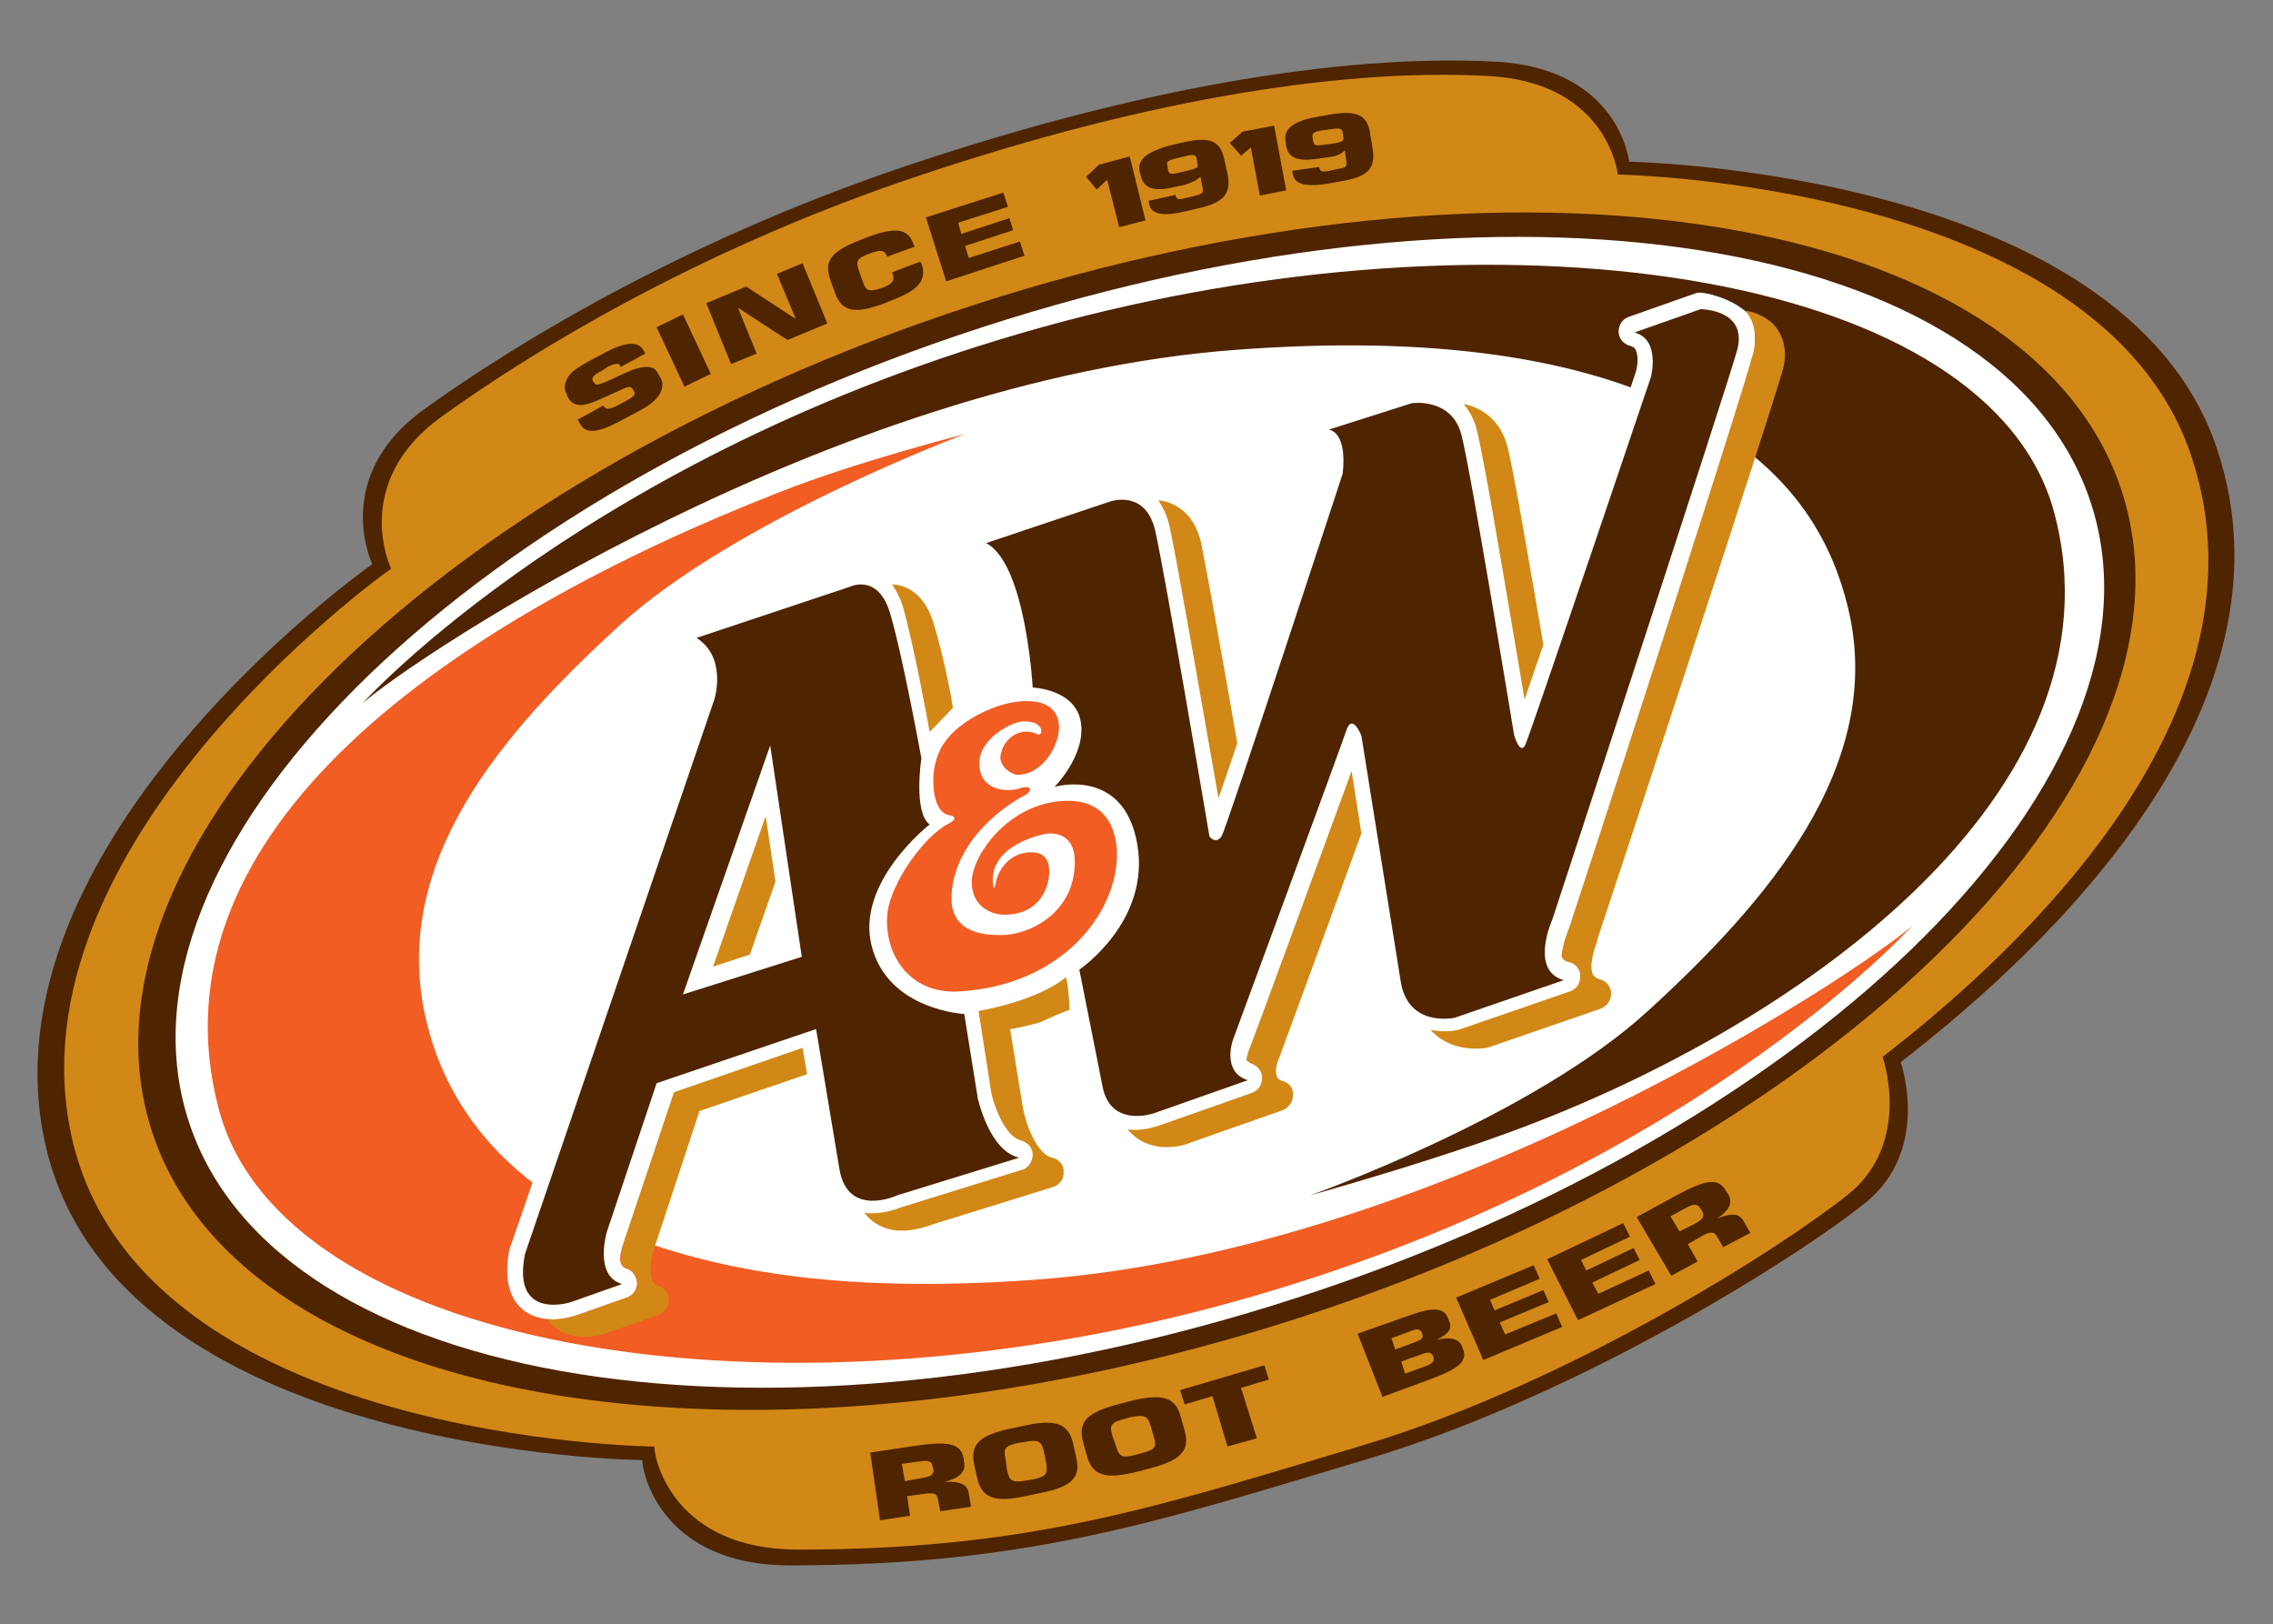 <?xml version="1.0" encoding="utf-8"?>
<!-- Generator: Adobe Illustrator 24.2.1, SVG Export Plug-In . SVG Version: 6.00 Build 0)  -->
<svg version="1.1" id="Layer_1" xmlns="http://www.w3.org/2000/svg" xmlns:xlink="http://www.w3.org/1999/xlink" x="0px" y="0px"
	 viewBox="0 0 302.2 215.9" style="enable-background:new 0 0 302.2 215.9;" xml:space="preserve">
<rect x="0" y="0" width="302.2" height="215.9" fill="#808080" stroke="none"/>
<style type="text/css">
	.st0{fill-rule:evenodd;clip-rule:evenodd;fill:#4F2400;}
	.st1{fill-rule:evenodd;clip-rule:evenodd;fill:#D28816;}
	.st2{fill-rule:evenodd;clip-rule:evenodd;fill:#FFFFFF;}
	.st3{fill-rule:evenodd;clip-rule:evenodd;fill:#F15D22;}
</style>
<path class="st0" d="M49.5,75c0,0-5.6-11.6,6.9-20.6s34.3-22.1,62.5-31.8c31.3-10.7,59.1-15.5,80-14.4c16.4,0.9,17.7,13.3,17.7,13.3
	s65.6,1.1,78.1,38s-27.8,70.7-42,81.7c0,0,4.1,11.6-4.7,18.7c-8.8,7.1-38,25.6-66,34c-28,8.4-45.3,14.2-77,14.2
	c-16.8,0-19.6-12-19.6-14c0,0-70.2-0.6-79.4-42.1C-2.7,112.6,47.6,76.3,49.5,75"/>
<path class="st1" d="M52,75.6c0,0-5.5-11.4,6.7-20.2c12.2-8.8,33.5-21.7,61-31.2c30.5-10.5,57.7-15.2,78.1-14.1
	c16,0.8,17.3,13.1,17.3,13.1s64,1.1,76.2,37.3s-27.2,69.3-41,80c0,0,4,11.4-4.6,18.3c-8.6,6.9-37,25.1-64.4,33.3
	S137.1,206,106.1,206C89.7,206,87,194.2,87,192.3c0,0-68.6-0.6-77.5-41.3C1.1,112.5,50.1,76.9,52,75.6"/>
<path class="st2" d="M280.9,65.7c11.9,36.6-36.5,85.1-108.1,108.4c-71.6,23.3-139.3,12.5-151.2-24C9.7,113.5,58.1,64.9,129.7,41.6
	C201.3,18.3,269,29.1,280.9,65.7"/>
<path class="st0" d="M129.3,40.6C57,64.1,8.2,113.3,20.2,150.4c12.1,37.1,80.5,48.2,152.8,24.7c72.3-23.5,121.1-72.7,109.1-109.8
	C270,28.1,201.6,17.1,129.3,40.6L129.3,40.6z M278,66.9c11.6,35.6-35.6,82.9-105.5,105.6c-69.8,22.7-135.8,12.2-147.4-23.4
	C13.5,113.5,60.7,66.2,130.6,43.5C200.4,20.8,266.4,31.2,278,66.9"/>
<path class="st3" d="M137.9,97.6c0.3,0.2,0.8-0.2,0.4-0.9c-0.4-0.6-1.1-0.8-2.3-0.8s-5.8,2.1-5.8,5.6s3.5,3.9,5.4,3.3
	s1.4,0.6,0.7,0.9s-9.4,5-9.8,13.4c-0.2,5.1,4.7,5.2,6.5,5.2c3.6,0.1,10-2.8,9.9-9.9c-0.1-3.6-2.7-3.6-3.4-3.6
	c-0.8,0-8.5,1.6-7.4,7.2c0,0,0.2,0.1,0.3-0.7c0.1-0.8,1.3-4,4.7-4c1.9,0,2.4,1.2,2.4,2.6s-0.8,5.7-6,5.7c-1.8,0-4.4-1.2-4.3-4.5
	s4.6-10,11.8-10.6c7-0.6,7.5,5.2,7.5,7.1c0,7.7-7.2,17.4-21,18.2c-6.9,0.4-10.1-5.4-9.5-10.5c0.5-4,4.9-10.2,8.1-11.8
	c1.2-0.6,0.8-1,0.3-1.1c-2.2-0.2-2.4-3.7-2.3-5.3c0.3-3.9,2.4-6,5.4-7.8c3-1.7,5.5-2.1,6.9-2.1c0.9,0,4.2,0,4.4,3.3
	c0.1,2.5-2.1,6.4-5.4,6.5c-1,0-2.4-1.1-2.4-2.3C133.2,98.2,135.7,96.5,137.9,97.6"/>
<path class="st0" d="M137.3,91.4c0,0,5.7,0.2,6.4,4.6s-3.5,8.6-3.5,8.6s9.2-2.7,11,7.6c1.8,10.3-7.7,16.7-7.7,16.7l3.1,15.6
	c1.1,5.5,6.8,3.5,6.8,3.5l12.5-4.4c-3.5-1.1-2-5.3-2-5.3s14.3-38.8,15.1-41.2s2,0.7,2,0.7l5.2,32.5c0.9,6.4,7.2,5,7.2,5l14.5-5
	c-4.6-1.3-1.5-8.1-1.5-8.1S230,50.3,231,46.4c1.3-5.3-4.9-5.3-4.9-5.3l-8.8,3.1c3.5,0.9,2.2,5.9,2.2,5.9s-16,47.4-16.7,48.9
	s-1.5-1.3-1.5-1.3s-5.7-34.9-7-39.9c-1.3-5-6.6-4.2-6.6-4.2l-11,3.5c2.6,0.7,1.8,5.9,1.8,5.9s-15.4,47.1-16.1,48.2
	c-0.8,1.1-1.6,0-1.6,0s-5.9-34.9-7.2-40.6c-1.3-5.7-6.1-3.9-6.1-3.9l-16.4,5.5C136.4,74.9,137.3,91.4,137.3,91.4L137.3,91.4z
	 M90.8,132.2l15.8-5l-4.2-28.1L90.8,132.2z M92.6,84.8L113,78c0,0,3.7-1.8,5.3,3.4s4.2,19.4,4.2,19.4s-1.1,7.2,1.1,8.8
	c0,0-9.9,7.7-7.7,16.2s12.3,9,12.3,9l1.8,11.2c0,0,1.5,7,5.5,7.9l-16.2,5c0,0-6.6,3.1-7.7-3.5s-3.1-18.6-3.1-18.6L87.3,144
	l-6.6,19.7c0,0-1.8,5.9,2,7l-6.8,2.4c0,0-7.9,2.6-6.1-6.4L95,92.9C95,92.9,96.7,87.4,92.6,84.8"/>
<path class="st0" d="M232.1,41.4c-2.4-2-5.6-2.5-6-2.5c-0.2,0-0.5,0-0.7,0.1l-8.8,3.1c-0.9,0.3-1.4,1.1-1.4,2c0,0.9,0.7,1.7,1.6,1.9
	c0.3,0.1,0.5,0.2,0.6,0.4c0.5,0.8,0.3,2.3,0.1,3l-0.4,1.2l-0.3,0.9c-12.6-4.6-29.7-6.7-52.4-5c-54.1,4-109.3,40.9-116.2,47
	c0,0,30.9-34.3,93.3-50.8c60.4-15.9,123.1-6.1,131.6,25.4c10,37.3-34.6,69.1-74.3,83.1c-10.6,3.8-24.6,7.7-24.6,7.7
	s29.7-10.5,45-24.6c15.4-14.1,31.6-32.4,26.5-53.5c-2.1-8.7-6.7-16.4-15.8-22.6C229.9,58.1,235.9,44.5,232.1,41.4"/>
<path class="st3" d="M137.9,170.1c-24.4,1.8-41.2-0.7-54.6-5.9l-0.3,0.8c-0.1,0.3-1.3,3.1,0.2,3.6c0.9,0.3,1.4,1,1.5,1.9
	c0,0.9-0.5,1.7-1.4,2l-6.8,2.4l0,0c-0.1,0-1.4,0.5-3,0.5c-2,0-3.6-0.7-4.7-2c-1.3-1.6-1.7-4-1.1-7.2l0.1-0.3l3-8.7
	c-7.7-5.9-12.2-13.4-14.1-21.4c-5.1-21.1,10.2-38.5,25.6-52.6c15.4-14.1,46-25.5,46-25.5s-14.2,3.6-24.6,7.7
	c-43,16.8-84.5,44.8-74.6,82.1c8.4,31.5,71.4,42.3,131.8,26.4c62.3-16.4,93.3-50.8,93.3-50.8C247.2,129.2,192,166.1,137.9,170.1"/>
<g>
	<path class="st0" d="M80.2,53.9L80.2,53.9c0.3,0.6,0.8,0.6,2.1-0.1l0.9-0.5c1-0.5,1.4-0.9,1.1-1.3l-0.2-0.3
		c-0.2-0.4-0.7-0.3-1.7,0.2l-2.9,1.3c-2.2,1-3.4,0.8-4-0.4l-0.2-0.5c-0.4-0.7-0.2-1.5,0.3-2.3c0.6-0.8,1.5-1.3,2.9-2.1l2.1-1.1
		c2.6-1.4,4.3-1.4,4.9-0.3l0.3,0.5l-3.3,1.8l0-0.1c-0.2-0.5-0.6-0.4-1.6,0L80,49.3c-1,0.5-1.4,0.9-1.2,1.3l0.2,0.3
		c0.2,0.4,0.7,0.2,1.7-0.2l2.6-1.2c2.3-1,3.7-1,4.2,0.2l0.4,0.7c0.6,1.3-0.4,2.9-2.7,4.1l-2.8,1.5c-3,1.6-4.6,1.7-5.3,0.3l-0.3-0.5
		L80.2,53.9"/>
	<path class="st0" d="M87.3,43.5l3.5-1.7l3.7,7.9L91,51.4L87.3,43.5"/>
	<path class="st0" d="M93.9,40.3l5.3-2.2l6.6,4.3l-2.5-6l3.4-1.4L110,43l-5.3,2.2l-6.6-4.3l2.5,6.1l-3.4,1.4L93.9,40.3z"/>
	<path class="st0" d="M122.5,35c0.8,2.2-0.4,3.6-3.9,4.9l-1.2,0.5c-3.9,1.4-5.5,1-6.4-1.5l-0.6-1.7c-0.9-2.5,0.1-3.8,4-5.3l1-0.4
		c3.8-1.4,5.4-1.1,6.1,1.1l0.1,0.2l-3.6,1.3l-0.1-0.1c-0.3-0.8-0.9-0.8-2.3-0.3c-1.8,0.7-1.8,1.1-1.4,2.3l0.5,1.4
		c0.4,1.2,0.7,1.5,2.5,0.9c1.4-0.5,1.8-1,1.5-1.9l-0.1-0.2l3.7-1.4L122.5,35"/>
	<path class="st0" d="M123.1,28.9l10.3-3.3l0.6,1.9l-6.6,2.1l0.4,1.5l6.4-2.1l0.5,1.6l-6.4,2.1l0.5,1.6l6.8-2.2l0.6,1.9l-10.4,3.4
		L123.1,28.9z"/>
	<path class="st0" d="M146.1,21.9l4.1-1.1l2.1,8.5l-3.5,0.9l-1.6-6.3l-1.4,1.3l-1.4-1.7L146.1,21.9z"/>
	<path class="st0" d="M156.6,21c-1.3,0.3-1.6,0.5-1.4,1l0.1,0.6c0.1,0.6,0.4,0.6,1.7,0.3l0.8-0.2c1.3-0.3,1.6-0.4,1.4-1l-0.1-0.6
		c-0.1-0.6-0.5-0.6-1.7-0.3L156.6,21L156.6,21z M156.3,25.9l0,0.1c0.1,0.5,0.4,0.6,1.4,0.3l0.9-0.2c1.2-0.3,1.4-0.4,1.3-1.1
		l-0.3-1.5c-0.5,0.5-1.2,0.8-2.2,1.1l-1.4,0.3c-2.6,0.6-3.9,0.1-4.3-1.4l-0.2-0.8c-0.3-1.5,1.1-2.6,4.2-3.4l1.7-0.4
		c3.6-0.8,4.9-0.1,5.4,2.4l0.4,1.8c0.5,2.5-0.3,3.8-3.9,4.6l-1.7,0.4c-2.9,0.7-4.5,0.4-4.8-0.9l-0.1-0.5L156.3,25.9"/>
	<path class="st0" d="M165.2,17.5l4.2-0.8l1.6,8.6l-3.5,0.7l-1.2-6.4l-1.3,1.1l-1.5-1.7L165.2,17.5"/>
	<path class="st0" d="M176,17.3c-1.3,0.2-1.6,0.4-1.5,0.9l0.1,0.6c0.1,0.6,0.4,0.6,1.7,0.4l0.8-0.1c1.3-0.2,1.6-0.3,1.5-0.9
		l-0.1-0.6c-0.1-0.6-0.5-0.6-1.7-0.4L176,17.3L176,17.3z M175.4,22.2l0,0.1c0.1,0.5,0.4,0.6,1.4,0.4l0.9-0.2c1.2-0.2,1.4-0.3,1.3-1
		l-0.2-1.5c-0.5,0.5-1.2,0.8-2.2,0.9l-1.4,0.2c-2.7,0.4-3.9-0.1-4.2-1.7l-0.1-0.8c-0.2-1.5,1.2-2.6,4.4-3.1l1.7-0.3
		c3.6-0.6,4.9,0.2,5.2,2.8l0.3,1.8c0.4,2.6-0.6,3.7-4.2,4.3l-1.7,0.3c-2.9,0.5-4.5,0.1-4.7-1.2l-0.1-0.5L175.4,22.2"/>
</g>
<g>
	<path class="st0" d="M122.5,196.5c1.3-0.2,1.7-0.5,1.6-1.2l-0.1-0.3c-0.1-0.8-0.6-0.9-1.9-0.7l-2.2,0.3l0.4,2.3L122.5,196.5z
		 M115.7,193.1l6-0.9c4.2-0.6,6-0.4,6.4,1.6l0.1,0.7c0.2,1.2-0.7,2-2.6,2.5c2-0.1,3,0.3,3.2,1.5l0.3,1.8l-4.1,0.6l-0.3-1.6
		c-0.1-0.8-0.6-0.9-1.9-0.7l-2.2,0.3l0.4,2.6l-4,0.6L115.7,193.1"/>
	<path class="st0" d="M133.9,195.5c0.3,1.3,0.6,1.7,2.6,1.3l0.7-0.1c2-0.4,2.1-0.8,1.9-2.2l-0.3-1.5c-0.3-1.3-0.6-1.7-2.6-1.3
		l-0.7,0.1c-2,0.4-2.1,0.8-1.8,2.2L133.9,195.5z M134.4,189.9l1.9-0.4c4.2-0.9,5.8-0.2,6.4,2.5l0.4,1.8c0.6,2.6-0.6,3.9-4.9,4.7
		l-1.9,0.4c-4.2,0.9-5.8,0.2-6.4-2.5l-0.4-1.8C129,192,130.2,190.8,134.4,189.9"/>
	<path class="st0" d="M148.4,192.3c0.4,1.3,0.7,1.6,2.6,1.1l0.7-0.2c2-0.5,2.1-0.9,1.7-2.2l-0.4-1.4c-0.4-1.3-0.7-1.6-2.7-1.2
		l-0.7,0.2c-2,0.5-2.1,0.9-1.7,2.3L148.4,192.3z M148.6,186.7l1.9-0.5c4.2-1,5.8-0.4,6.5,2.2l0.5,1.8c0.7,2.6-0.4,3.9-4.6,5
		l-1.9,0.5c-4.2,1-5.8,0.4-6.5-2.2l-0.5-1.8C143.3,189.1,144.4,187.8,148.6,186.7"/>
	<path class="st0" d="M161.2,185.6l-3.7,1.1l-0.6-1.9l11.2-3.3l0.6,1.9l-3.7,1.1l2.1,6.7l-3.9,1.1L161.2,185.6"/>
	<path class="st0" d="M186.8,182.6l2.8-1c0.8-0.3,1.1-0.6,1-1.1l-0.1-0.3c-0.2-0.4-0.6-0.5-1.4-0.2l-2.8,1L186.8,182.6z
		 M185.5,179.4l2.7-1c0.8-0.3,1.1-0.6,0.9-1l-0.1-0.3c-0.2-0.4-0.6-0.5-1.3-0.2l-2.7,1L185.5,179.4z M187,175
		c3.3-1.2,4.9-1.3,5.5,0.2l0.2,0.5c0.4,1-0.2,1.7-1.7,2.4c1.8-0.4,2.9-0.1,3.3,0.7l0.2,0.5c0.7,1.7-0.7,2.7-4.2,4l-6.5,2.4l-3.3-8.4
		L187,175"/>
	<path class="st0" d="M193.6,172.5l10.3-4.3l0.8,1.8l-6.6,2.8l0.6,1.4l6.5-2.7l0.7,1.6l-6.5,2.7l0.7,1.6l6.8-2.8l0.8,1.8l-10.5,4.4
		L193.6,172.5"/>
	<path class="st0" d="M205.7,167.4l10.1-4.8l0.9,1.8l-6.5,3.1l0.7,1.4l6.3-3l0.8,1.6l-6.3,3l0.8,1.5l6.7-3.1l0.9,1.8l-10.3,4.8
		L205.7,167.4"/>
	<path class="st0" d="M225.3,162.7c1.1-0.6,1.4-1,1-1.7l-0.2-0.3c-0.4-0.7-0.9-0.7-2-0.1l-2,1.1l1.2,2L225.3,162.7L225.3,162.7z
		 M217.6,161.8l5.3-2.9c3.7-2,5.5-2.4,6.5-0.7l0.4,0.6c0.6,1.1,0.1,2.1-1.5,3.2c1.9-0.8,2.9-0.7,3.5,0.3l0.9,1.6l-3.6,1.9l-0.8-1.4
		c-0.4-0.7-0.9-0.7-2-0.1l-1.9,1.1l1.3,2.3l-3.5,1.9L217.6,161.8"/>
</g>
<g>
	<path class="st1" d="M94.8,128.5l4.9-1.6l3.4-9.7l-1.3-8.7L94.8,128.5z"/>
	<path class="st1" d="M93,147.7l14.3-4.9l-0.6-3.5l-17.1,5.9l-0.1,0.3l-6.6,19.7l0,0.1c-0.1,0.2-0.3,1.1-0.4,2.2
		c0.1,0.5,0.4,1,0.8,1.1c0.9,0.3,1.4,1,1.5,1.9c0,0.9-0.5,1.7-1.4,2l-6.8,2.4l0,0c-0.1,0-1.4,0.5-3,0.5c-0.3,0-0.6,0-0.9-0.1
		l0.3,0.4c1.1,1.3,2.7,2,4.7,2c1.6,0,2.9-0.4,3-0.5l0,0l6.8-2.4c0.8-0.3,1.4-1.1,1.4-2c0-0.9-0.6-1.7-1.5-1.9
		c-1.5-0.5-0.7-4.2-0.6-4.4L93,147.7"/>
	<path class="st1" d="M139.9,153.9c-2-0.4-3.5-4.4-3.9-6.6l-1.7-10.5c0,0.1,3-0.6,4-0.9c0.2-0.1,3.9-1.8,3.9-1.6
		c0,0.1-0.1-3.4-0.5-4.4c0,0-3,2.9-11.6,4.5l1.7,10.9c0.4,1.9,1.9,5.8,3.9,6.3c0.9,0.2,1.6,1,1.6,1.9c0,0.9-0.6,1.8-1.4,2l-16.1,5
		c-0.5,0.2-2.1,0.8-4,0.8c-0.3,0-0.6,0-0.9-0.1c1.1,1.5,2.9,2.4,5,2.4c1.8,0,3.5-0.6,4-0.8l16.1-5c0.9-0.3,1.5-1.1,1.4-2
		C141.5,154.9,140.8,154.1,139.9,153.9"/>
	<path class="st1" d="M170.5,143.7c-0.5-0.2-0.7-0.4-0.7-0.5c-0.3-0.6-0.1-1.7,0.1-2.1c0.1-0.3,6.7-18.2,11.1-30.3l-1.3-8.3
		c-3.8,10.4-13.5,36.9-13.7,37.2c0,0.1-0.2,0.6-0.3,1.2c0.1,0.1,0.2,0.3,0.7,0.5c0.8,0.3,1.4,1,1.4,1.9c0,0.9-0.5,1.7-1.4,2
		l-12.5,4.4c-0.1,0-1.4,0.5-2.9,0.5c-0.4,0-0.8,0-1.1-0.1c1.2,1.5,3,2.4,5.2,2.4c1.5,0,2.8-0.4,2.9-0.5l12.5-4.4
		c0.8-0.3,1.4-1.1,1.4-2C172,144.7,171.4,143.9,170.5,143.7"/>
	<path class="st1" d="M126.7,94.1c-0.1-0.6-1-6.1-2.6-11.3c-1.3-4.3-4.1-5.1-5.5-5.1c0.5,0.7,1,1.6,1.4,2.8
		c1.5,5.2,3.5,16.2,3.6,16.8"/>
	<path class="st1" d="M212.4,124.8c1-2.9,23.7-71.9,24.7-75.9c0.6-2.6-0.2-4.3-0.9-5.3c-1.1-1.4-2.8-2.1-4.1-2.3l0,0
		c0.7,0.9,1.6,2.6,1.1,5.1c0,0.4-0.2,0.8-0.4,1.5c-0.7,3-16,50.6-24.2,75.5c-0.2,0.5-0.8,1.9-1,3.7l0.1,0.2c0.1,0.2,0.3,0.5,0.9,0.6
		c0.9,0.2,1.5,1,1.5,1.9s-0.5,1.7-1.4,2l-14.5,5l-0.3,0.1c-0.1,0-0.8,0.2-1.8,0.2c-0.7,0-1.3-0.1-1.9-0.2c1.4,1.6,3.5,2.5,6,2.5
		c1,0,1.6-0.1,1.8-0.2l0.3-0.1l14.5-5c0.8-0.3,1.4-1.1,1.4-2c0-0.9-0.6-1.7-1.5-1.9c-0.6-0.2-0.7-0.4-0.9-0.6
		c-0.6-1.2,0.2-3.6,0.6-4.6L212.4,124.8"/>
	<path class="st1" d="M155.5,70c1,4.5,4.8,26.5,6.5,36.1c0.7-1.9,1.5-4.4,2.5-7.3c-1.8-10.4-4.1-23.2-4.8-26.6
		c-1-4.4-3.9-5.5-5.7-5.7C154.6,67.4,155.2,68.6,155.5,70"/>
	<path class="st1" d="M196.3,57c1.1,4.1,4.8,26.7,6.4,36c0.7-2,1.5-4.5,2.5-7.3c-1.8-10.4-4-23.4-4.8-26.4c-0.8-3-2.9-5-5.8-5.6
		C195.4,54.7,196,55.8,196.3,57"/>
</g>
</svg>
